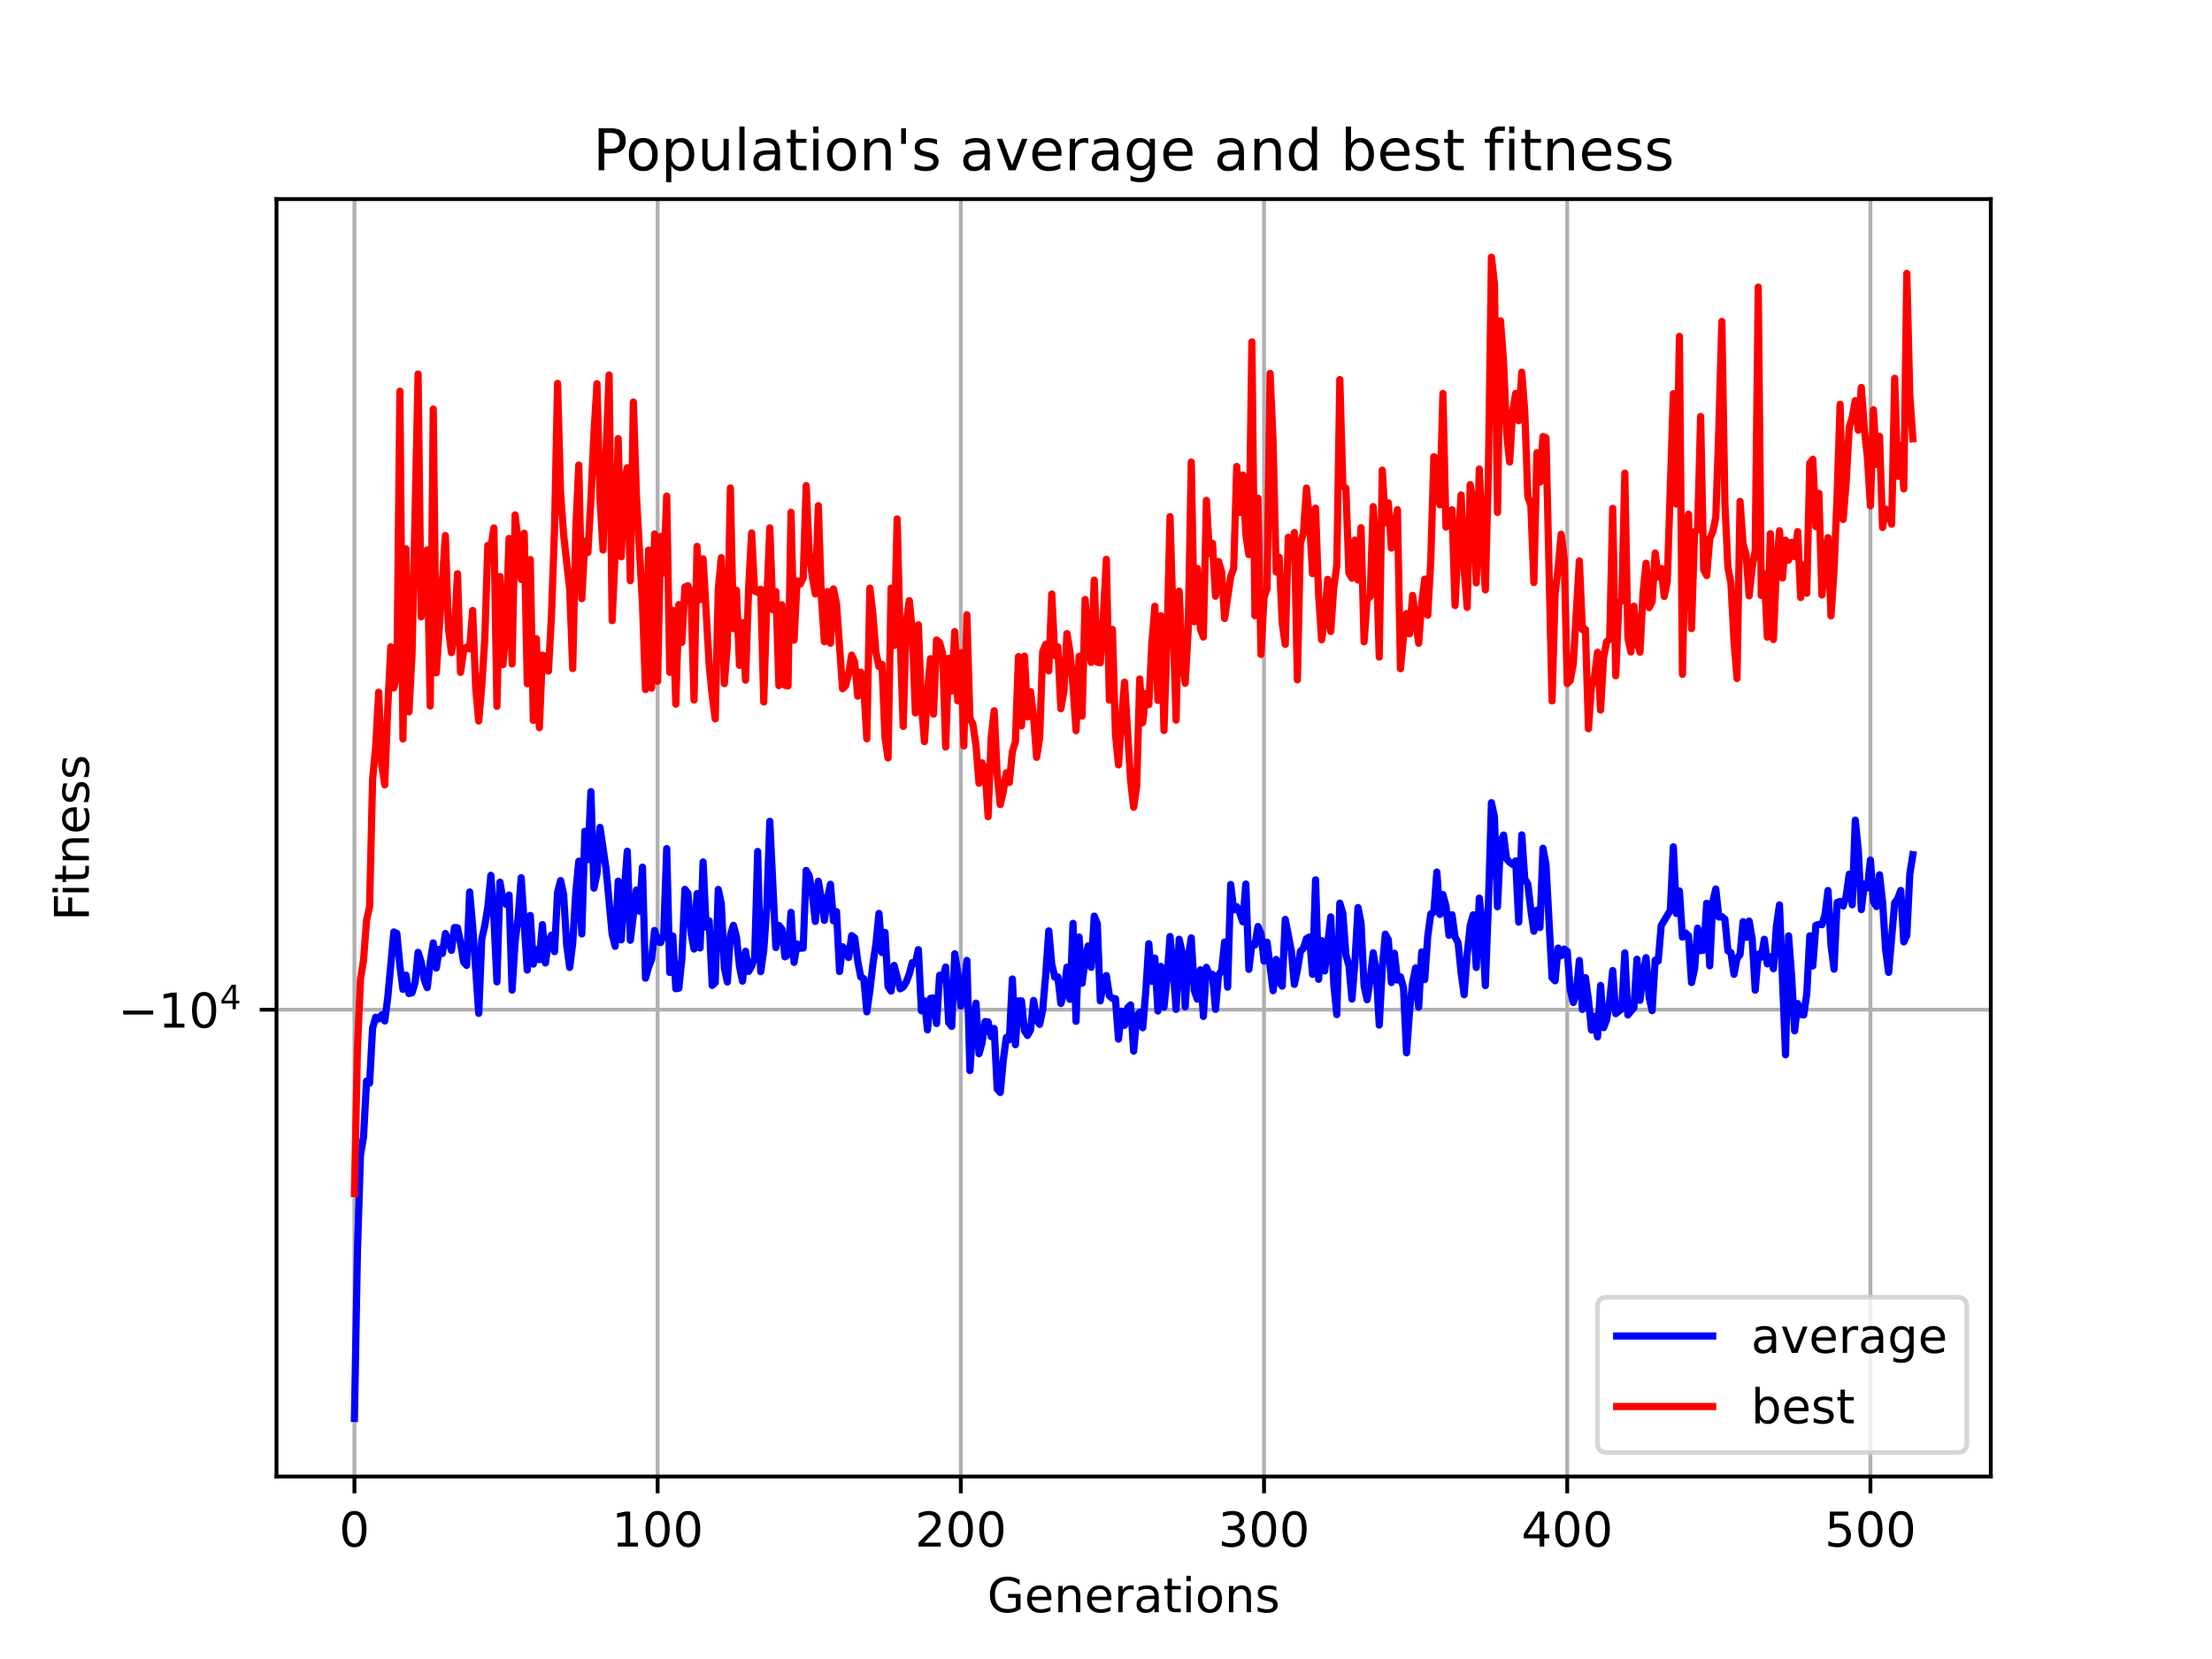 <?xml version="1.0" encoding="utf-8" standalone="no"?>
<!DOCTYPE svg PUBLIC "-//W3C//DTD SVG 1.1//EN"
  "http://www.w3.org/Graphics/SVG/1.1/DTD/svg11.dtd">
<!-- Created with matplotlib (https://matplotlib.org/) -->
<svg height="345.6pt" version="1.1" viewBox="0 0 460.8 345.6" width="460.8pt" xmlns="http://www.w3.org/2000/svg" xmlns:xlink="http://www.w3.org/1999/xlink">
 <defs>
  <style type="text/css">*{stroke-linecap:butt;stroke-linejoin:round;}</style>
 </defs>
 <g id="figure_1">
  <g id="patch_1">
   <path d="M 0 345.6 
L 460.8 345.6 
L 460.8 0 
L 0 0 
z
" style="fill:#ffffff;"/>
  </g>
  <g id="axes_1">
   <g id="patch_2">
    <path d="M 57.6 307.584 
L 414.72 307.584 
L 414.72 41.472 
L 57.6 41.472 
z
" style="fill:#ffffff;"/>
   </g>
   <g id="matplotlib.axis_1">
    <g id="xtick_1">
     <g id="line2d_1">
      <path clip-path="url(#p1d7fdb1f3c)" d="M 73.833 307.584 
L 73.833 41.472 
" style="fill:none;stroke:#b0b0b0;stroke-linecap:square;stroke-width:0.8;"/>
     </g>
     <g id="line2d_2">
      <defs>
       <path d="M 0 0 
L 0 3.5 
" id="m1bbd5cc12a" style="stroke:#000000;stroke-width:0.8;"/>
      </defs>
      <g>
       <use style="stroke:#000000;stroke-width:0.8;" x="73.833" xlink:href="#m1bbd5cc12a" y="307.584"/>
      </g>
     </g>
     <g id="text_1">
      <!-- 0 -->
      <g transform="translate(70.651 322.182)scale(0.1 -0.1)">
       <defs>
        <path d="M 31.781 66.406 
Q 24.172 66.406 20.328 58.906 
Q 16.5 51.422 16.5 36.375 
Q 16.5 21.391 20.328 13.891 
Q 24.172 6.391 31.781 6.391 
Q 39.453 6.391 43.281 13.891 
Q 47.125 21.391 47.125 36.375 
Q 47.125 51.422 43.281 58.906 
Q 39.453 66.406 31.781 66.406 
z
M 31.781 74.219 
Q 44.047 74.219 50.516 64.516 
Q 56.984 54.828 56.984 36.375 
Q 56.984 17.969 50.516 8.266 
Q 44.047 -1.422 31.781 -1.422 
Q 19.531 -1.422 13.062 8.266 
Q 6.594 17.969 6.594 36.375 
Q 6.594 54.828 13.062 64.516 
Q 19.531 74.219 31.781 74.219 
z
" id="DejaVuSans-48"/>
       </defs>
       <use xlink:href="#DejaVuSans-48"/>
      </g>
     </g>
    </g>
    <g id="xtick_2">
     <g id="line2d_3">
      <path clip-path="url(#p1d7fdb1f3c)" d="M 136.995 307.584 
L 136.995 41.472 
" style="fill:none;stroke:#b0b0b0;stroke-linecap:square;stroke-width:0.8;"/>
     </g>
     <g id="line2d_4">
      <g>
       <use style="stroke:#000000;stroke-width:0.8;" x="136.995" xlink:href="#m1bbd5cc12a" y="307.584"/>
      </g>
     </g>
     <g id="text_2">
      <!-- 100 -->
      <g transform="translate(127.451 322.182)scale(0.1 -0.1)">
       <defs>
        <path d="M 12.406 8.297 
L 28.516 8.297 
L 28.516 63.922 
L 10.984 60.406 
L 10.984 69.391 
L 28.422 72.906 
L 38.281 72.906 
L 38.281 8.297 
L 54.391 8.297 
L 54.391 0 
L 12.406 0 
z
" id="DejaVuSans-49"/>
       </defs>
       <use xlink:href="#DejaVuSans-49"/>
       <use x="63.623" xlink:href="#DejaVuSans-48"/>
       <use x="127.246" xlink:href="#DejaVuSans-48"/>
      </g>
     </g>
    </g>
    <g id="xtick_3">
     <g id="line2d_5">
      <path clip-path="url(#p1d7fdb1f3c)" d="M 200.157 307.584 
L 200.157 41.472 
" style="fill:none;stroke:#b0b0b0;stroke-linecap:square;stroke-width:0.8;"/>
     </g>
     <g id="line2d_6">
      <g>
       <use style="stroke:#000000;stroke-width:0.8;" x="200.157" xlink:href="#m1bbd5cc12a" y="307.584"/>
      </g>
     </g>
     <g id="text_3">
      <!-- 200 -->
      <g transform="translate(190.614 322.182)scale(0.1 -0.1)">
       <defs>
        <path d="M 19.188 8.297 
L 53.609 8.297 
L 53.609 0 
L 7.328 0 
L 7.328 8.297 
Q 12.938 14.109 22.625 23.891 
Q 32.328 33.688 34.812 36.531 
Q 39.547 41.844 41.422 45.531 
Q 43.312 49.219 43.312 52.781 
Q 43.312 58.594 39.234 62.25 
Q 35.156 65.922 28.609 65.922 
Q 23.969 65.922 18.812 64.312 
Q 13.672 62.703 7.812 59.422 
L 7.812 69.391 
Q 13.766 71.781 18.938 73 
Q 24.125 74.219 28.422 74.219 
Q 39.75 74.219 46.484 68.547 
Q 53.219 62.891 53.219 53.422 
Q 53.219 48.922 51.531 44.891 
Q 49.859 40.875 45.406 35.406 
Q 44.188 33.984 37.641 27.219 
Q 31.109 20.453 19.188 8.297 
z
" id="DejaVuSans-50"/>
       </defs>
       <use xlink:href="#DejaVuSans-50"/>
       <use x="63.623" xlink:href="#DejaVuSans-48"/>
       <use x="127.246" xlink:href="#DejaVuSans-48"/>
      </g>
     </g>
    </g>
    <g id="xtick_4">
     <g id="line2d_7">
      <path clip-path="url(#p1d7fdb1f3c)" d="M 263.32 307.584 
L 263.32 41.472 
" style="fill:none;stroke:#b0b0b0;stroke-linecap:square;stroke-width:0.8;"/>
     </g>
     <g id="line2d_8">
      <g>
       <use style="stroke:#000000;stroke-width:0.8;" x="263.32" xlink:href="#m1bbd5cc12a" y="307.584"/>
      </g>
     </g>
     <g id="text_4">
      <!-- 300 -->
      <g transform="translate(253.776 322.182)scale(0.1 -0.1)">
       <defs>
        <path d="M 40.578 39.312 
Q 47.656 37.797 51.625 33 
Q 55.609 28.219 55.609 21.188 
Q 55.609 10.406 48.188 4.484 
Q 40.766 -1.422 27.094 -1.422 
Q 22.516 -1.422 17.656 -0.516 
Q 12.797 0.391 7.625 2.203 
L 7.625 11.719 
Q 11.719 9.328 16.594 8.109 
Q 21.484 6.891 26.812 6.891 
Q 36.078 6.891 40.938 10.547 
Q 45.797 14.203 45.797 21.188 
Q 45.797 27.641 41.281 31.266 
Q 36.766 34.906 28.719 34.906 
L 20.219 34.906 
L 20.219 43.016 
L 29.109 43.016 
Q 36.375 43.016 40.234 45.922 
Q 44.094 48.828 44.094 54.297 
Q 44.094 59.906 40.109 62.906 
Q 36.141 65.922 28.719 65.922 
Q 24.656 65.922 20.016 65.031 
Q 15.375 64.156 9.812 62.312 
L 9.812 71.094 
Q 15.438 72.656 20.344 73.438 
Q 25.25 74.219 29.594 74.219 
Q 40.828 74.219 47.359 69.109 
Q 53.906 64.016 53.906 55.328 
Q 53.906 49.266 50.438 45.094 
Q 46.969 40.922 40.578 39.312 
z
" id="DejaVuSans-51"/>
       </defs>
       <use xlink:href="#DejaVuSans-51"/>
       <use x="63.623" xlink:href="#DejaVuSans-48"/>
       <use x="127.246" xlink:href="#DejaVuSans-48"/>
      </g>
     </g>
    </g>
    <g id="xtick_5">
     <g id="line2d_9">
      <path clip-path="url(#p1d7fdb1f3c)" d="M 326.482 307.584 
L 326.482 41.472 
" style="fill:none;stroke:#b0b0b0;stroke-linecap:square;stroke-width:0.8;"/>
     </g>
     <g id="line2d_10">
      <g>
       <use style="stroke:#000000;stroke-width:0.8;" x="326.482" xlink:href="#m1bbd5cc12a" y="307.584"/>
      </g>
     </g>
     <g id="text_5">
      <!-- 400 -->
      <g transform="translate(316.938 322.182)scale(0.1 -0.1)">
       <defs>
        <path d="M 37.797 64.312 
L 12.891 25.391 
L 37.797 25.391 
z
M 35.203 72.906 
L 47.609 72.906 
L 47.609 25.391 
L 58.016 25.391 
L 58.016 17.188 
L 47.609 17.188 
L 47.609 0 
L 37.797 0 
L 37.797 17.188 
L 4.891 17.188 
L 4.891 26.703 
z
" id="DejaVuSans-52"/>
       </defs>
       <use xlink:href="#DejaVuSans-52"/>
       <use x="63.623" xlink:href="#DejaVuSans-48"/>
       <use x="127.246" xlink:href="#DejaVuSans-48"/>
      </g>
     </g>
    </g>
    <g id="xtick_6">
     <g id="line2d_11">
      <path clip-path="url(#p1d7fdb1f3c)" d="M 389.645 307.584 
L 389.645 41.472 
" style="fill:none;stroke:#b0b0b0;stroke-linecap:square;stroke-width:0.8;"/>
     </g>
     <g id="line2d_12">
      <g>
       <use style="stroke:#000000;stroke-width:0.8;" x="389.645" xlink:href="#m1bbd5cc12a" y="307.584"/>
      </g>
     </g>
     <g id="text_6">
      <!-- 500 -->
      <g transform="translate(380.101 322.182)scale(0.1 -0.1)">
       <defs>
        <path d="M 10.797 72.906 
L 49.516 72.906 
L 49.516 64.594 
L 19.828 64.594 
L 19.828 46.734 
Q 21.969 47.469 24.109 47.828 
Q 26.266 48.188 28.422 48.188 
Q 40.625 48.188 47.75 41.5 
Q 54.891 34.812 54.891 23.391 
Q 54.891 11.625 47.562 5.094 
Q 40.234 -1.422 26.906 -1.422 
Q 22.312 -1.422 17.547 -0.641 
Q 12.797 0.141 7.719 1.703 
L 7.719 11.625 
Q 12.109 9.234 16.797 8.062 
Q 21.484 6.891 26.703 6.891 
Q 35.156 6.891 40.078 11.328 
Q 45.016 15.766 45.016 23.391 
Q 45.016 31 40.078 35.438 
Q 35.156 39.891 26.703 39.891 
Q 22.75 39.891 18.812 39.016 
Q 14.891 38.141 10.797 36.281 
z
" id="DejaVuSans-53"/>
       </defs>
       <use xlink:href="#DejaVuSans-53"/>
       <use x="63.623" xlink:href="#DejaVuSans-48"/>
       <use x="127.246" xlink:href="#DejaVuSans-48"/>
      </g>
     </g>
    </g>
    <g id="text_7">
     <!-- Generations -->
     <g transform="translate(205.662 335.861)scale(0.1 -0.1)">
      <defs>
       <path d="M 59.516 10.406 
L 59.516 29.984 
L 43.406 29.984 
L 43.406 38.094 
L 69.281 38.094 
L 69.281 6.781 
Q 63.578 2.734 56.688 0.656 
Q 49.812 -1.422 42 -1.422 
Q 24.906 -1.422 15.25 8.562 
Q 5.609 18.562 5.609 36.375 
Q 5.609 54.25 15.25 64.234 
Q 24.906 74.219 42 74.219 
Q 49.125 74.219 55.547 72.453 
Q 61.969 70.703 67.391 67.281 
L 67.391 56.781 
Q 61.922 61.422 55.766 63.766 
Q 49.609 66.109 42.828 66.109 
Q 29.438 66.109 22.719 58.641 
Q 16.016 51.172 16.016 36.375 
Q 16.016 21.625 22.719 14.156 
Q 29.438 6.688 42.828 6.688 
Q 48.047 6.688 52.141 7.594 
Q 56.25 8.5 59.516 10.406 
z
" id="DejaVuSans-71"/>
       <path d="M 56.203 29.594 
L 56.203 25.203 
L 14.891 25.203 
Q 15.484 15.922 20.484 11.062 
Q 25.484 6.203 34.422 6.203 
Q 39.594 6.203 44.453 7.469 
Q 49.312 8.734 54.109 11.281 
L 54.109 2.781 
Q 49.266 0.734 44.188 -0.344 
Q 39.109 -1.422 33.891 -1.422 
Q 20.797 -1.422 13.156 6.188 
Q 5.516 13.812 5.516 26.812 
Q 5.516 40.234 12.766 48.109 
Q 20.016 56 32.328 56 
Q 43.359 56 49.781 48.891 
Q 56.203 41.797 56.203 29.594 
z
M 47.219 32.234 
Q 47.125 39.594 43.094 43.984 
Q 39.062 48.391 32.422 48.391 
Q 24.906 48.391 20.391 44.141 
Q 15.875 39.891 15.188 32.172 
z
" id="DejaVuSans-101"/>
       <path d="M 54.891 33.016 
L 54.891 0 
L 45.906 0 
L 45.906 32.719 
Q 45.906 40.484 42.875 44.328 
Q 39.844 48.188 33.797 48.188 
Q 26.516 48.188 22.312 43.547 
Q 18.109 38.922 18.109 30.906 
L 18.109 0 
L 9.078 0 
L 9.078 54.688 
L 18.109 54.688 
L 18.109 46.188 
Q 21.344 51.125 25.703 53.562 
Q 30.078 56 35.797 56 
Q 45.219 56 50.047 50.172 
Q 54.891 44.344 54.891 33.016 
z
" id="DejaVuSans-110"/>
       <path d="M 41.109 46.297 
Q 39.594 47.172 37.812 47.578 
Q 36.031 48 33.891 48 
Q 26.266 48 22.188 43.047 
Q 18.109 38.094 18.109 28.812 
L 18.109 0 
L 9.078 0 
L 9.078 54.688 
L 18.109 54.688 
L 18.109 46.188 
Q 20.953 51.172 25.484 53.578 
Q 30.031 56 36.531 56 
Q 37.453 56 38.578 55.875 
Q 39.703 55.766 41.062 55.516 
z
" id="DejaVuSans-114"/>
       <path d="M 34.281 27.484 
Q 23.391 27.484 19.188 25 
Q 14.984 22.516 14.984 16.5 
Q 14.984 11.719 18.141 8.906 
Q 21.297 6.109 26.703 6.109 
Q 34.188 6.109 38.703 11.406 
Q 43.219 16.703 43.219 25.484 
L 43.219 27.484 
z
M 52.203 31.203 
L 52.203 0 
L 43.219 0 
L 43.219 8.297 
Q 40.141 3.328 35.547 0.953 
Q 30.953 -1.422 24.312 -1.422 
Q 15.922 -1.422 10.953 3.297 
Q 6 8.016 6 15.922 
Q 6 25.141 12.172 29.828 
Q 18.359 34.516 30.609 34.516 
L 43.219 34.516 
L 43.219 35.406 
Q 43.219 41.609 39.141 45 
Q 35.062 48.391 27.688 48.391 
Q 23 48.391 18.547 47.266 
Q 14.109 46.141 10.016 43.891 
L 10.016 52.203 
Q 14.938 54.109 19.578 55.047 
Q 24.219 56 28.609 56 
Q 40.484 56 46.344 49.844 
Q 52.203 43.703 52.203 31.203 
z
" id="DejaVuSans-97"/>
       <path d="M 18.312 70.219 
L 18.312 54.688 
L 36.812 54.688 
L 36.812 47.703 
L 18.312 47.703 
L 18.312 18.016 
Q 18.312 11.328 20.141 9.422 
Q 21.969 7.516 27.594 7.516 
L 36.812 7.516 
L 36.812 0 
L 27.594 0 
Q 17.188 0 13.234 3.875 
Q 9.281 7.766 9.281 18.016 
L 9.281 47.703 
L 2.688 47.703 
L 2.688 54.688 
L 9.281 54.688 
L 9.281 70.219 
z
" id="DejaVuSans-116"/>
       <path d="M 9.422 54.688 
L 18.406 54.688 
L 18.406 0 
L 9.422 0 
z
M 9.422 75.984 
L 18.406 75.984 
L 18.406 64.594 
L 9.422 64.594 
z
" id="DejaVuSans-105"/>
       <path d="M 30.609 48.391 
Q 23.391 48.391 19.188 42.75 
Q 14.984 37.109 14.984 27.297 
Q 14.984 17.484 19.156 11.844 
Q 23.344 6.203 30.609 6.203 
Q 37.797 6.203 41.984 11.859 
Q 46.188 17.531 46.188 27.297 
Q 46.188 37.016 41.984 42.703 
Q 37.797 48.391 30.609 48.391 
z
M 30.609 56 
Q 42.328 56 49.016 48.375 
Q 55.719 40.766 55.719 27.297 
Q 55.719 13.875 49.016 6.219 
Q 42.328 -1.422 30.609 -1.422 
Q 18.844 -1.422 12.172 6.219 
Q 5.516 13.875 5.516 27.297 
Q 5.516 40.766 12.172 48.375 
Q 18.844 56 30.609 56 
z
" id="DejaVuSans-111"/>
       <path d="M 44.281 53.078 
L 44.281 44.578 
Q 40.484 46.531 36.375 47.5 
Q 32.281 48.484 27.875 48.484 
Q 21.188 48.484 17.844 46.438 
Q 14.5 44.391 14.5 40.281 
Q 14.5 37.156 16.891 35.375 
Q 19.281 33.594 26.516 31.984 
L 29.594 31.297 
Q 39.156 29.25 43.188 25.516 
Q 47.219 21.781 47.219 15.094 
Q 47.219 7.469 41.188 3.016 
Q 35.156 -1.422 24.609 -1.422 
Q 20.219 -1.422 15.453 -0.562 
Q 10.688 0.297 5.422 2 
L 5.422 11.281 
Q 10.406 8.688 15.234 7.391 
Q 20.062 6.109 24.812 6.109 
Q 31.156 6.109 34.562 8.281 
Q 37.984 10.453 37.984 14.406 
Q 37.984 18.062 35.516 20.016 
Q 33.062 21.969 24.703 23.781 
L 21.578 24.516 
Q 13.234 26.266 9.516 29.906 
Q 5.812 33.547 5.812 39.891 
Q 5.812 47.609 11.281 51.797 
Q 16.75 56 26.812 56 
Q 31.781 56 36.172 55.266 
Q 40.578 54.547 44.281 53.078 
z
" id="DejaVuSans-115"/>
      </defs>
      <use xlink:href="#DejaVuSans-71"/>
      <use x="77.49" xlink:href="#DejaVuSans-101"/>
      <use x="139.014" xlink:href="#DejaVuSans-110"/>
      <use x="202.393" xlink:href="#DejaVuSans-101"/>
      <use x="263.916" xlink:href="#DejaVuSans-114"/>
      <use x="305.029" xlink:href="#DejaVuSans-97"/>
      <use x="366.309" xlink:href="#DejaVuSans-116"/>
      <use x="405.518" xlink:href="#DejaVuSans-105"/>
      <use x="433.301" xlink:href="#DejaVuSans-111"/>
      <use x="494.482" xlink:href="#DejaVuSans-110"/>
      <use x="557.861" xlink:href="#DejaVuSans-115"/>
     </g>
    </g>
   </g>
   <g id="matplotlib.axis_2">
    <g id="ytick_1">
     <g id="line2d_13">
      <path clip-path="url(#p1d7fdb1f3c)" d="M 57.6 210.338 
L 414.72 210.338 
" style="fill:none;stroke:#b0b0b0;stroke-linecap:square;stroke-width:0.8;"/>
     </g>
     <g id="line2d_14">
      <defs>
       <path d="M 0 0 
L -3.5 0 
" id="m7b5819fb66" style="stroke:#000000;stroke-width:0.8;"/>
      </defs>
      <g>
       <use style="stroke:#000000;stroke-width:0.8;" x="57.6" xlink:href="#m7b5819fb66" y="210.338"/>
      </g>
     </g>
     <g id="text_8">
      <!-- $\mathdefault{-10^{4}}$ -->
      <g transform="translate(24.6 214.137)scale(0.1 -0.1)">
       <defs>
        <path d="M 10.594 35.5 
L 73.188 35.5 
L 73.188 27.203 
L 10.594 27.203 
z
" id="DejaVuSans-8722"/>
       </defs>
       <use transform="translate(0 0.684)" xlink:href="#DejaVuSans-8722"/>
       <use transform="translate(83.789 0.684)" xlink:href="#DejaVuSans-49"/>
       <use transform="translate(147.412 0.684)" xlink:href="#DejaVuSans-48"/>
       <use transform="translate(211.992 38.966)scale(0.7)" xlink:href="#DejaVuSans-52"/>
      </g>
     </g>
    </g>
    <g id="text_9">
     <!-- Fitness -->
     <g transform="translate(18.52 191.845)rotate(-90)scale(0.1 -0.1)">
      <defs>
       <path d="M 9.812 72.906 
L 51.703 72.906 
L 51.703 64.594 
L 19.672 64.594 
L 19.672 43.109 
L 48.578 43.109 
L 48.578 34.812 
L 19.672 34.812 
L 19.672 0 
L 9.812 0 
z
" id="DejaVuSans-70"/>
      </defs>
      <use xlink:href="#DejaVuSans-70"/>
      <use x="50.27" xlink:href="#DejaVuSans-105"/>
      <use x="78.053" xlink:href="#DejaVuSans-116"/>
      <use x="117.262" xlink:href="#DejaVuSans-110"/>
      <use x="180.641" xlink:href="#DejaVuSans-101"/>
      <use x="242.164" xlink:href="#DejaVuSans-115"/>
      <use x="294.264" xlink:href="#DejaVuSans-115"/>
     </g>
    </g>
   </g>
   <g id="line2d_15">
    <path clip-path="url(#p1d7fdb1f3c)" d="M 73.833 295.488 
L 74.464 260.62 
L 75.096 240.605 
L 75.728 236.87 
L 76.359 225.199 
L 76.991 225.642 
L 77.622 214.158 
L 78.254 211.9 
L 78.886 212.266 
L 79.517 211.428 
L 80.149 212.684 
L 80.781 207.76 
L 82.044 194.141 
L 82.675 194.464 
L 83.307 201.215 
L 83.939 206.111 
L 84.57 203.124 
L 85.202 206.966 
L 85.834 206.805 
L 86.465 204.768 
L 87.097 198.389 
L 87.728 200.369 
L 88.36 204.056 
L 88.992 205.74 
L 89.623 200.474 
L 90.255 196.426 
L 90.887 201.663 
L 91.518 197.749 
L 92.15 198.633 
L 92.781 194.469 
L 93.413 195.819 
L 94.045 197.977 
L 94.676 193.228 
L 95.308 193.276 
L 95.94 196.427 
L 96.571 200.365 
L 97.203 201.107 
L 97.834 185.812 
L 98.466 192.924 
L 99.729 211.102 
L 100.361 195.624 
L 100.993 192.802 
L 101.624 188.985 
L 102.256 182.345 
L 102.887 191.234 
L 103.519 204.545 
L 104.151 183.775 
L 104.782 187.471 
L 105.414 188.397 
L 106.046 186.463 
L 106.677 206.266 
L 107.309 196.136 
L 107.94 191.157 
L 108.572 182.849 
L 109.835 202.09 
L 110.467 190.706 
L 111.099 200.848 
L 111.73 197.845 
L 112.362 199.923 
L 112.993 192.613 
L 113.625 200.603 
L 114.257 196.126 
L 114.888 194.78 
L 115.52 198.252 
L 116.152 185.88 
L 116.783 183.433 
L 117.415 186.381 
L 118.046 196.872 
L 118.678 201.537 
L 119.31 196.453 
L 119.941 185.957 
L 120.573 179.406 
L 121.204 194.565 
L 121.836 173.17 
L 122.468 179.077 
L 123.099 164.916 
L 123.731 185.022 
L 124.363 182.008 
L 124.994 172.358 
L 126.257 181.042 
L 127.521 194.61 
L 128.152 197.138 
L 128.784 183.561 
L 129.416 195.789 
L 130.047 185.549 
L 130.679 177.32 
L 131.31 195.879 
L 132.574 185.398 
L 133.205 189.814 
L 133.837 180.637 
L 134.469 203.767 
L 135.1 201.491 
L 135.732 199.861 
L 136.363 193.825 
L 136.995 196.171 
L 137.627 196.35 
L 138.258 194.616 
L 138.89 176.771 
L 139.522 202.593 
L 140.153 194.961 
L 140.785 205.968 
L 141.416 205.86 
L 142.048 199.688 
L 142.68 185.272 
L 143.311 186.089 
L 143.943 194.238 
L 144.575 197.702 
L 145.206 186.155 
L 145.838 197.48 
L 146.469 179.557 
L 147.101 193.152 
L 147.733 191.849 
L 148.364 205.28 
L 148.996 204.685 
L 149.628 185.295 
L 150.259 188.217 
L 150.891 201.607 
L 151.522 204.561 
L 152.154 194.737 
L 152.786 192.771 
L 153.417 195.173 
L 154.049 201.293 
L 154.681 204.385 
L 155.312 198.159 
L 155.944 202.371 
L 156.575 201.276 
L 157.207 199.58 
L 157.839 177.376 
L 158.47 202.417 
L 159.102 197.974 
L 159.734 188.917 
L 160.365 171.099 
L 161.628 197.39 
L 162.26 192.779 
L 162.892 193.558 
L 163.523 199.333 
L 164.155 198.879 
L 164.787 190.065 
L 165.418 200.481 
L 166.05 196.623 
L 166.681 197.53 
L 167.313 197.508 
L 167.945 181.326 
L 168.576 182.449 
L 169.208 186.218 
L 169.84 191.944 
L 170.471 183.57 
L 171.103 187.26 
L 171.734 191.728 
L 172.366 187.201 
L 172.998 184.211 
L 173.629 191.833 
L 174.261 189.908 
L 174.893 202.389 
L 175.524 197.225 
L 176.156 197.866 
L 176.787 199.463 
L 177.419 194.911 
L 178.051 195.397 
L 178.682 200.254 
L 179.314 203.508 
L 179.945 203.885 
L 180.577 210.792 
L 181.209 206.401 
L 181.84 200.837 
L 182.472 196.646 
L 183.104 190.286 
L 183.735 198.43 
L 184.367 194.237 
L 184.998 205.516 
L 185.63 206.47 
L 186.262 201.121 
L 187.525 205.989 
L 188.157 205.617 
L 188.788 204.565 
L 189.42 202.913 
L 190.051 200.522 
L 190.683 200.67 
L 191.315 197.826 
L 191.946 210.564 
L 192.578 208.481 
L 193.21 214.54 
L 193.841 207.968 
L 194.473 207.916 
L 195.104 213.229 
L 195.736 203.148 
L 196.368 203.991 
L 196.999 201.446 
L 197.631 213.004 
L 198.263 213.813 
L 198.894 198.69 
L 199.526 202.723 
L 200.157 209.584 
L 200.789 206.018 
L 201.421 200.074 
L 202.052 223.027 
L 202.684 213.641 
L 203.316 208.971 
L 203.947 219.511 
L 204.579 217.235 
L 205.21 212.815 
L 205.842 212.881 
L 206.474 215.936 
L 207.105 214.252 
L 207.737 226.865 
L 208.369 227.594 
L 209 220.858 
L 209.632 216.129 
L 210.263 216.598 
L 210.895 203.941 
L 211.527 217.637 
L 212.158 208.503 
L 212.79 208.505 
L 213.422 214.705 
L 214.053 215.701 
L 214.685 214.575 
L 215.316 208.412 
L 215.948 212.428 
L 216.58 213.39 
L 217.211 210.354 
L 217.843 203.078 
L 218.475 193.924 
L 219.106 200.892 
L 219.738 203.575 
L 220.369 203.52 
L 221.001 209.046 
L 221.633 206.84 
L 222.264 201.478 
L 222.896 208.186 
L 223.528 192.356 
L 224.159 212.76 
L 224.791 195.193 
L 225.422 204.842 
L 226.054 199.971 
L 226.686 197.043 
L 227.317 201.516 
L 227.949 190.849 
L 228.581 192.387 
L 229.212 208.502 
L 229.844 204.742 
L 230.475 203.224 
L 231.107 207.449 
L 231.739 207.997 
L 232.37 208.053 
L 233.002 216.464 
L 233.634 210.638 
L 234.265 213.601 
L 234.897 209.956 
L 235.528 209.335 
L 236.16 218.964 
L 236.792 211.671 
L 237.423 210.85 
L 238.055 214.105 
L 238.686 206.53 
L 239.318 196.595 
L 239.95 204.434 
L 240.581 199.586 
L 241.213 210.604 
L 241.845 201.323 
L 242.476 209.817 
L 243.108 203.788 
L 243.739 195.088 
L 244.371 201.761 
L 245.003 210.274 
L 245.634 195.652 
L 246.266 198.408 
L 246.898 209.743 
L 247.529 199.464 
L 248.161 195.378 
L 248.792 206.326 
L 249.424 208.154 
L 250.056 202.036 
L 250.687 211.74 
L 251.319 201.512 
L 251.951 203.112 
L 252.582 202.975 
L 253.214 210.266 
L 253.845 203.134 
L 254.477 202.197 
L 255.109 196.242 
L 255.74 205.641 
L 256.372 184.253 
L 257.004 189.537 
L 257.635 188.882 
L 258.267 190.163 
L 258.898 192.032 
L 259.53 184.162 
L 260.162 201.932 
L 260.793 196.663 
L 261.425 196.866 
L 262.057 193.009 
L 262.688 194.467 
L 263.32 200.212 
L 263.951 196.28 
L 265.215 206.375 
L 265.846 199.873 
L 266.478 204.639 
L 267.11 205.431 
L 267.741 191.522 
L 269.004 198.049 
L 269.636 205.063 
L 270.268 202.089 
L 270.899 198.188 
L 271.531 197.53 
L 272.163 195.534 
L 272.794 195.185 
L 273.426 202.983 
L 274.057 183.285 
L 274.689 204.004 
L 275.321 195.942 
L 275.952 202.278 
L 277.216 191.005 
L 277.847 205.005 
L 278.479 211.351 
L 279.11 188.147 
L 279.742 190.278 
L 280.374 198.925 
L 281.005 201.154 
L 281.637 208.143 
L 282.269 200.249 
L 282.9 189.059 
L 283.532 192.3 
L 284.163 205.423 
L 284.795 208.264 
L 285.427 204.153 
L 286.058 198.481 
L 286.69 202.345 
L 287.322 213.544 
L 287.953 201.666 
L 288.585 194.592 
L 289.216 195.776 
L 289.848 204.68 
L 290.48 198.586 
L 291.111 204.172 
L 291.743 203.487 
L 292.375 205.805 
L 293.006 219.32 
L 293.638 210.632 
L 294.269 204.723 
L 294.901 201.637 
L 295.533 209.823 
L 296.164 198.305 
L 296.796 204.081 
L 297.427 195.027 
L 298.059 190.378 
L 298.691 190.01 
L 299.322 181.663 
L 299.954 190.493 
L 300.586 186.352 
L 301.217 188.694 
L 301.849 194.843 
L 302.48 190.551 
L 303.112 195.169 
L 303.744 196.373 
L 304.375 202.611 
L 305.007 207.216 
L 305.639 198.786 
L 306.27 192.804 
L 306.902 190.563 
L 307.533 201.547 
L 308.165 187.087 
L 308.797 192.804 
L 309.428 205.321 
L 310.06 188.396 
L 310.692 167.216 
L 311.323 170.202 
L 311.955 188.891 
L 312.586 175.417 
L 313.218 173.959 
L 313.85 178.928 
L 314.481 179.616 
L 315.113 180.076 
L 315.745 179.338 
L 316.376 192.096 
L 317.008 173.921 
L 317.639 183.095 
L 318.271 184.146 
L 318.903 189.561 
L 319.534 193.992 
L 320.166 189.606 
L 320.798 193.218 
L 321.429 176.709 
L 322.061 180.133 
L 323.324 203.662 
L 323.956 204.318 
L 324.587 197.496 
L 325.219 199.089 
L 325.851 197.709 
L 326.482 198.177 
L 327.114 206.235 
L 327.745 208.835 
L 328.377 206.689 
L 329.009 200.089 
L 329.64 210.28 
L 330.272 203.663 
L 330.904 208.311 
L 331.535 214.573 
L 332.167 211.7 
L 332.798 216.014 
L 333.43 205.285 
L 334.062 214.082 
L 334.693 212.444 
L 335.325 208.531 
L 335.957 202.187 
L 336.588 211.166 
L 337.851 210.141 
L 338.483 198.503 
L 339.115 211.431 
L 340.378 209.919 
L 341.01 199.82 
L 341.641 208.388 
L 342.273 202.809 
L 342.904 199.506 
L 343.536 207.749 
L 344.168 210.538 
L 344.799 200.027 
L 345.431 200.205 
L 346.063 192.813 
L 347.957 189.633 
L 348.589 176.408 
L 349.221 190.305 
L 349.852 185.604 
L 350.484 195.228 
L 351.116 194.354 
L 351.747 194.95 
L 352.379 204.685 
L 353.01 201.859 
L 353.642 193.35 
L 354.274 198.036 
L 354.905 197.922 
L 355.537 188.169 
L 356.168 201.203 
L 356.8 187.861 
L 357.432 185.197 
L 358.063 191.031 
L 358.695 190.959 
L 359.327 191.5 
L 359.958 198.066 
L 360.59 198.47 
L 361.221 202.966 
L 361.853 199.661 
L 362.485 198.838 
L 363.116 192.007 
L 363.748 195.27 
L 364.38 191.86 
L 365.011 195.605 
L 365.643 206.276 
L 366.274 198.766 
L 366.906 199.389 
L 367.538 195.664 
L 368.169 200.789 
L 368.801 199.324 
L 369.433 201.807 
L 370.064 192.964 
L 370.696 188.498 
L 371.959 219.728 
L 372.591 194.951 
L 373.222 203.246 
L 373.854 214.741 
L 374.486 209.054 
L 375.117 211.328 
L 375.749 211.425 
L 376.38 207.074 
L 377.012 194.942 
L 377.644 201.22 
L 378.275 192.773 
L 378.907 192.559 
L 379.539 192.626 
L 380.17 190.579 
L 380.802 185.513 
L 381.433 196.881 
L 382.065 201.888 
L 382.697 188.012 
L 383.328 187.781 
L 383.96 188.734 
L 384.592 186.673 
L 385.223 182.105 
L 385.855 188.487 
L 386.486 170.85 
L 387.118 177.127 
L 387.75 189.486 
L 388.381 184.179 
L 389.013 184.972 
L 389.645 179.175 
L 390.276 187.86 
L 390.908 188.85 
L 391.539 182.232 
L 392.171 187.796 
L 392.803 197.781 
L 393.434 202.565 
L 394.698 188.087 
L 395.329 187.198 
L 395.961 185.494 
L 396.592 196.223 
L 397.224 194.856 
L 397.856 182.01 
L 398.487 178.042 
L 398.487 178.042 
" style="fill:none;stroke:#0000ff;stroke-linecap:square;stroke-width:1.5;"/>
   </g>
   <g id="line2d_16">
    <path clip-path="url(#p1d7fdb1f3c)" d="M 73.833 248.657 
L 74.464 218.418 
L 75.096 203.968 
L 75.728 200.088 
L 76.359 191.771 
L 76.991 188.802 
L 77.622 162.358 
L 78.254 155.538 
L 78.886 144.198 
L 79.517 159.289 
L 80.149 163.498 
L 80.781 147.363 
L 81.412 134.74 
L 82.044 143.308 
L 82.675 140.524 
L 83.307 81.494 
L 83.939 153.944 
L 84.57 114.334 
L 85.202 148.287 
L 85.834 136.307 
L 87.097 77.919 
L 87.728 128.511 
L 88.36 123.582 
L 88.992 114.534 
L 89.623 147.072 
L 90.255 85.214 
L 90.887 140.173 
L 92.781 111.555 
L 93.413 130.904 
L 94.045 135.958 
L 94.676 131.388 
L 95.308 119.521 
L 95.94 140.065 
L 96.571 135.666 
L 97.203 134.801 
L 97.834 135.183 
L 98.466 127.169 
L 99.098 143.392 
L 99.729 150.201 
L 100.361 142.895 
L 100.993 133.049 
L 101.624 113.613 
L 102.256 114.144 
L 102.887 109.969 
L 103.519 147.153 
L 104.151 120.102 
L 104.782 138.47 
L 105.414 130.762 
L 106.046 112.169 
L 106.677 138.319 
L 107.309 107.269 
L 107.94 112.827 
L 108.572 120.705 
L 109.204 111.083 
L 109.835 142.435 
L 110.467 116.555 
L 111.099 150.08 
L 111.73 133.057 
L 112.362 151.588 
L 112.993 136.481 
L 113.625 136.755 
L 114.257 139.807 
L 114.888 128.087 
L 115.52 110.178 
L 116.152 79.857 
L 116.783 102.777 
L 117.415 111.399 
L 118.678 122.739 
L 119.31 139.286 
L 119.941 110.461 
L 120.573 96.87 
L 121.204 124.713 
L 121.836 112.758 
L 122.468 115.111 
L 123.099 104.005 
L 123.731 90.336 
L 124.363 79.939 
L 124.994 103.95 
L 125.626 114.584 
L 126.257 94.035 
L 126.889 78.113 
L 127.521 129.302 
L 128.152 115.108 
L 128.784 91.369 
L 129.416 115.995 
L 130.047 100.46 
L 130.679 97.426 
L 131.31 120.975 
L 131.942 83.753 
L 132.574 103.128 
L 133.837 125.805 
L 134.469 143.644 
L 135.1 114.588 
L 135.732 143.347 
L 136.363 111.232 
L 136.995 141.934 
L 137.627 111.751 
L 138.258 119.34 
L 138.89 103.334 
L 139.522 140.057 
L 140.153 127.125 
L 140.785 146.688 
L 141.416 125.946 
L 142.048 133.817 
L 142.68 122.271 
L 143.311 122.028 
L 143.943 123.684 
L 144.575 145.84 
L 145.206 113.817 
L 145.838 124.915 
L 146.469 116.413 
L 147.733 138.458 
L 148.364 144.876 
L 148.996 149.752 
L 149.628 122.731 
L 150.259 116.162 
L 150.891 142.426 
L 151.522 134.322 
L 152.154 101.654 
L 152.786 130.966 
L 153.417 122.964 
L 154.049 138.601 
L 154.681 129.693 
L 155.312 141.696 
L 155.944 122.776 
L 156.575 111.02 
L 157.207 123.118 
L 157.839 123.403 
L 158.47 122.752 
L 159.102 146.245 
L 159.734 125.279 
L 160.365 109.95 
L 160.997 127.015 
L 161.628 123.231 
L 162.26 142.823 
L 162.892 125.982 
L 163.523 142.757 
L 164.155 142.897 
L 164.787 106.726 
L 165.418 133.351 
L 166.05 121.022 
L 166.681 121.709 
L 167.313 120.399 
L 167.945 101.158 
L 168.576 115.155 
L 169.208 120.006 
L 169.84 123.737 
L 170.471 105.334 
L 171.103 124.284 
L 171.734 133.681 
L 172.366 123.238 
L 172.998 134.002 
L 173.629 122.677 
L 174.261 125.789 
L 175.524 143.476 
L 176.156 142.863 
L 176.787 140.381 
L 177.419 136.468 
L 178.051 137.903 
L 178.682 145.023 
L 179.314 140.026 
L 179.945 143.302 
L 180.577 153.908 
L 181.209 122.502 
L 181.84 127.909 
L 182.472 135.895 
L 183.104 138.869 
L 183.735 138.393 
L 184.367 153.749 
L 184.998 157.896 
L 185.63 122.521 
L 186.262 134.456 
L 186.893 108.101 
L 187.525 132.984 
L 188.157 151.322 
L 188.788 129.549 
L 189.42 125.127 
L 190.051 131.491 
L 190.683 148.52 
L 191.315 130.165 
L 191.946 146.765 
L 192.578 154.51 
L 193.21 143.978 
L 193.841 137.215 
L 194.473 148.765 
L 195.104 133.313 
L 195.736 133.846 
L 196.368 136.155 
L 196.999 155.625 
L 197.631 137.12 
L 198.263 143.935 
L 198.894 131.568 
L 199.526 146.013 
L 200.157 135.951 
L 200.789 155.397 
L 201.421 128.07 
L 202.052 149.606 
L 202.684 150.888 
L 203.316 155.343 
L 203.947 163.165 
L 204.579 158.911 
L 205.21 160.39 
L 205.842 170.123 
L 206.474 153.791 
L 207.105 148.06 
L 207.737 161.362 
L 208.369 167.611 
L 209 164.909 
L 209.632 160.983 
L 210.263 163 
L 210.895 156.589 
L 211.527 154.53 
L 212.158 136.774 
L 212.79 151.223 
L 213.422 136.676 
L 214.053 149.359 
L 214.685 144.076 
L 215.316 149.455 
L 215.948 157.764 
L 216.58 153.699 
L 217.211 135.758 
L 217.843 134.223 
L 218.475 139.75 
L 219.106 123.74 
L 219.738 136.58 
L 220.369 134.757 
L 221.001 147.652 
L 221.633 143.975 
L 222.264 131.987 
L 222.896 135.71 
L 223.528 143.003 
L 224.159 152.212 
L 224.791 136.717 
L 225.422 149.172 
L 226.054 124.875 
L 226.686 133.956 
L 227.317 137.988 
L 227.949 120.845 
L 228.581 137.95 
L 229.212 138.076 
L 229.844 128.317 
L 230.475 116.51 
L 231.107 145.848 
L 231.739 131.113 
L 232.37 153.02 
L 233.002 159.342 
L 233.634 149.614 
L 234.265 142.099 
L 235.528 162.642 
L 236.16 168.173 
L 236.792 163.813 
L 237.423 141.445 
L 238.055 150.547 
L 238.686 144.481 
L 239.318 146.791 
L 239.95 134.002 
L 240.581 126.285 
L 241.213 145.916 
L 241.845 128.269 
L 242.476 152.177 
L 243.108 133.207 
L 243.739 107.617 
L 245.003 150.019 
L 245.634 123.145 
L 246.266 136.078 
L 246.898 142.327 
L 247.529 131.126 
L 248.161 96.259 
L 248.792 129.525 
L 249.424 118.406 
L 250.056 131.018 
L 250.687 132.715 
L 251.319 104.229 
L 251.951 115.346 
L 252.582 113.177 
L 253.214 124.202 
L 253.845 116.971 
L 254.477 119.051 
L 255.109 128.843 
L 256.372 120.146 
L 257.004 118.377 
L 257.635 97.164 
L 258.267 106.766 
L 258.898 98.959 
L 259.53 111.289 
L 260.162 115.534 
L 260.793 71.214 
L 261.425 128.268 
L 262.057 103.765 
L 262.688 136.332 
L 263.32 124.423 
L 263.951 122.645 
L 264.583 77.783 
L 265.215 92.242 
L 265.846 119.151 
L 266.478 116.073 
L 267.11 129.817 
L 267.741 134.236 
L 268.373 111.933 
L 269.004 115.859 
L 269.636 110.944 
L 270.268 141.631 
L 270.899 113.098 
L 271.531 111.041 
L 272.163 101.664 
L 272.794 108.399 
L 273.426 119.505 
L 274.057 105.846 
L 274.689 123.84 
L 275.321 133.282 
L 275.952 128.897 
L 276.584 120.687 
L 277.216 131.546 
L 277.847 122.456 
L 278.479 117.834 
L 279.11 79.061 
L 279.742 101.277 
L 280.374 101.692 
L 281.005 119.379 
L 281.637 120.45 
L 282.269 112.503 
L 282.9 120.826 
L 283.532 109.926 
L 284.163 133.69 
L 284.795 124.839 
L 285.427 124.293 
L 286.058 105.543 
L 286.69 115.443 
L 287.322 136.88 
L 287.953 97.945 
L 288.585 108.873 
L 289.216 104.746 
L 289.848 114.178 
L 291.111 106.179 
L 291.743 139.316 
L 292.375 132.729 
L 293.006 127.817 
L 293.638 132.025 
L 294.269 124.017 
L 295.533 134.002 
L 296.164 125.668 
L 296.796 120.634 
L 297.427 128.165 
L 298.059 116.779 
L 298.691 95.146 
L 299.322 95.514 
L 299.954 105.169 
L 300.586 81.965 
L 301.217 109.794 
L 301.849 106.58 
L 302.48 106.197 
L 303.112 126.147 
L 303.744 113.434 
L 304.375 103.099 
L 305.007 118.583 
L 305.639 126.541 
L 306.27 100.958 
L 306.902 104.733 
L 307.533 121.417 
L 308.165 97.707 
L 308.797 112.523 
L 309.428 122.89 
L 310.06 98.238 
L 310.692 53.568 
L 311.323 59.109 
L 311.955 106.753 
L 312.586 66.828 
L 313.218 75.285 
L 313.85 90.134 
L 314.481 96.258 
L 315.113 85.755 
L 315.745 81.962 
L 316.376 87.641 
L 317.008 77.547 
L 317.639 85.697 
L 318.271 103.452 
L 318.903 105.268 
L 319.534 121.346 
L 320.166 94.321 
L 320.798 100.441 
L 321.429 90.941 
L 322.061 91.194 
L 323.324 146.013 
L 323.956 123.702 
L 324.587 118.333 
L 325.219 111.286 
L 325.851 116.431 
L 326.482 142.418 
L 327.114 141.78 
L 327.745 138.258 
L 329.009 116.834 
L 329.64 131.166 
L 330.272 131.098 
L 330.904 151.813 
L 331.535 142.952 
L 332.167 140.95 
L 332.798 135.88 
L 333.43 147.925 
L 334.062 137.036 
L 334.693 133.647 
L 335.325 133.194 
L 335.957 105.882 
L 336.588 140.771 
L 337.22 125.749 
L 337.851 125.09 
L 338.483 98.552 
L 339.115 132.839 
L 339.746 135.811 
L 340.378 126.277 
L 341.01 133.586 
L 341.641 135.859 
L 342.273 123.487 
L 342.904 117.334 
L 343.536 126.586 
L 344.168 125.389 
L 344.799 115.203 
L 345.431 120.23 
L 346.063 118.417 
L 346.694 124.25 
L 347.326 121.12 
L 348.589 82.004 
L 349.221 105.007 
L 349.852 70.07 
L 350.484 140.478 
L 351.116 110.47 
L 351.747 107.108 
L 352.379 130.951 
L 353.01 110.78 
L 353.642 110.382 
L 354.274 86.76 
L 354.905 118.673 
L 355.537 119.911 
L 356.168 112.224 
L 356.8 110.801 
L 357.432 107.809 
L 358.063 89.379 
L 358.695 66.956 
L 359.327 104.781 
L 359.958 118.212 
L 360.59 121.467 
L 361.221 133.631 
L 361.853 141.336 
L 362.485 104.449 
L 363.116 113.317 
L 363.748 115.549 
L 364.38 124.125 
L 365.011 118.217 
L 365.643 114.684 
L 366.274 59.803 
L 366.906 124.034 
L 367.538 119.531 
L 368.169 132.727 
L 368.801 111.175 
L 369.433 133.23 
L 370.064 118.359 
L 370.696 110.567 
L 371.327 120.404 
L 371.959 112.532 
L 372.591 116.702 
L 373.222 112.965 
L 373.854 115.967 
L 374.486 110.741 
L 375.117 124.483 
L 375.749 117.704 
L 376.38 123.594 
L 377.012 96.485 
L 377.644 95.682 
L 378.275 109.705 
L 378.907 102.751 
L 379.539 123.945 
L 380.17 116.843 
L 380.802 111.987 
L 381.433 128.3 
L 382.065 118.894 
L 382.697 103.39 
L 383.328 84.222 
L 383.96 108.227 
L 384.592 100.509 
L 385.223 89.028 
L 385.855 86.935 
L 386.486 83.462 
L 387.118 89.627 
L 387.75 80.72 
L 388.381 89.47 
L 389.013 95.259 
L 389.645 105.37 
L 390.276 85.363 
L 390.908 96.737 
L 391.539 90.9 
L 392.171 109.89 
L 392.803 106.052 
L 393.434 106.733 
L 394.066 109.209 
L 394.698 78.799 
L 395.329 99.245 
L 395.961 92.791 
L 396.592 101.832 
L 397.224 56.95 
L 397.856 82.497 
L 398.487 91.424 
L 398.487 91.424 
" style="fill:none;stroke:#ff0000;stroke-linecap:square;stroke-width:1.5;"/>
   </g>
   <g id="patch_3">
    <path d="M 57.6 307.584 
L 57.6 41.472 
" style="fill:none;stroke:#000000;stroke-linecap:square;stroke-linejoin:miter;stroke-width:0.8;"/>
   </g>
   <g id="patch_4">
    <path d="M 414.72 307.584 
L 414.72 41.472 
" style="fill:none;stroke:#000000;stroke-linecap:square;stroke-linejoin:miter;stroke-width:0.8;"/>
   </g>
   <g id="patch_5">
    <path d="M 57.6 307.584 
L 414.72 307.584 
" style="fill:none;stroke:#000000;stroke-linecap:square;stroke-linejoin:miter;stroke-width:0.8;"/>
   </g>
   <g id="patch_6">
    <path d="M 57.6 41.472 
L 414.72 41.472 
" style="fill:none;stroke:#000000;stroke-linecap:square;stroke-linejoin:miter;stroke-width:0.8;"/>
   </g>
   <g id="text_10">
    <!-- Population's average and best fitness -->
    <g transform="translate(123.53 35.472)scale(0.12 -0.12)">
     <defs>
      <path d="M 19.672 64.797 
L 19.672 37.406 
L 32.078 37.406 
Q 38.969 37.406 42.719 40.969 
Q 46.484 44.531 46.484 51.125 
Q 46.484 57.672 42.719 61.234 
Q 38.969 64.797 32.078 64.797 
z
M 9.812 72.906 
L 32.078 72.906 
Q 44.344 72.906 50.609 67.359 
Q 56.891 61.812 56.891 51.125 
Q 56.891 40.328 50.609 34.812 
Q 44.344 29.297 32.078 29.297 
L 19.672 29.297 
L 19.672 0 
L 9.812 0 
z
" id="DejaVuSans-80"/>
      <path d="M 18.109 8.203 
L 18.109 -20.797 
L 9.078 -20.797 
L 9.078 54.688 
L 18.109 54.688 
L 18.109 46.391 
Q 20.953 51.266 25.266 53.625 
Q 29.594 56 35.594 56 
Q 45.562 56 51.781 48.094 
Q 58.016 40.188 58.016 27.297 
Q 58.016 14.406 51.781 6.484 
Q 45.562 -1.422 35.594 -1.422 
Q 29.594 -1.422 25.266 0.953 
Q 20.953 3.328 18.109 8.203 
z
M 48.688 27.297 
Q 48.688 37.203 44.609 42.844 
Q 40.531 48.484 33.406 48.484 
Q 26.266 48.484 22.188 42.844 
Q 18.109 37.203 18.109 27.297 
Q 18.109 17.391 22.188 11.75 
Q 26.266 6.109 33.406 6.109 
Q 40.531 6.109 44.609 11.75 
Q 48.688 17.391 48.688 27.297 
z
" id="DejaVuSans-112"/>
      <path d="M 8.5 21.578 
L 8.5 54.688 
L 17.484 54.688 
L 17.484 21.922 
Q 17.484 14.156 20.5 10.266 
Q 23.531 6.391 29.594 6.391 
Q 36.859 6.391 41.078 11.031 
Q 45.312 15.672 45.312 23.688 
L 45.312 54.688 
L 54.297 54.688 
L 54.297 0 
L 45.312 0 
L 45.312 8.406 
Q 42.047 3.422 37.719 1 
Q 33.406 -1.422 27.688 -1.422 
Q 18.266 -1.422 13.375 4.438 
Q 8.5 10.297 8.5 21.578 
z
M 31.109 56 
z
" id="DejaVuSans-117"/>
      <path d="M 9.422 75.984 
L 18.406 75.984 
L 18.406 0 
L 9.422 0 
z
" id="DejaVuSans-108"/>
      <path d="M 17.922 72.906 
L 17.922 45.797 
L 9.625 45.797 
L 9.625 72.906 
z
" id="DejaVuSans-39"/>
      <path id="DejaVuSans-32"/>
      <path d="M 2.984 54.688 
L 12.5 54.688 
L 29.594 8.797 
L 46.688 54.688 
L 56.203 54.688 
L 35.688 0 
L 23.484 0 
z
" id="DejaVuSans-118"/>
      <path d="M 45.406 27.984 
Q 45.406 37.75 41.375 43.109 
Q 37.359 48.484 30.078 48.484 
Q 22.859 48.484 18.828 43.109 
Q 14.797 37.75 14.797 27.984 
Q 14.797 18.266 18.828 12.891 
Q 22.859 7.516 30.078 7.516 
Q 37.359 7.516 41.375 12.891 
Q 45.406 18.266 45.406 27.984 
z
M 54.391 6.781 
Q 54.391 -7.172 48.188 -13.984 
Q 42 -20.797 29.203 -20.797 
Q 24.469 -20.797 20.266 -20.094 
Q 16.062 -19.391 12.109 -17.922 
L 12.109 -9.188 
Q 16.062 -11.328 19.922 -12.344 
Q 23.781 -13.375 27.781 -13.375 
Q 36.625 -13.375 41.016 -8.766 
Q 45.406 -4.156 45.406 5.172 
L 45.406 9.625 
Q 42.625 4.781 38.281 2.391 
Q 33.938 0 27.875 0 
Q 17.828 0 11.672 7.656 
Q 5.516 15.328 5.516 27.984 
Q 5.516 40.672 11.672 48.328 
Q 17.828 56 27.875 56 
Q 33.938 56 38.281 53.609 
Q 42.625 51.219 45.406 46.391 
L 45.406 54.688 
L 54.391 54.688 
z
" id="DejaVuSans-103"/>
      <path d="M 45.406 46.391 
L 45.406 75.984 
L 54.391 75.984 
L 54.391 0 
L 45.406 0 
L 45.406 8.203 
Q 42.578 3.328 38.25 0.953 
Q 33.938 -1.422 27.875 -1.422 
Q 17.969 -1.422 11.734 6.484 
Q 5.516 14.406 5.516 27.297 
Q 5.516 40.188 11.734 48.094 
Q 17.969 56 27.875 56 
Q 33.938 56 38.25 53.625 
Q 42.578 51.266 45.406 46.391 
z
M 14.797 27.297 
Q 14.797 17.391 18.875 11.75 
Q 22.953 6.109 30.078 6.109 
Q 37.203 6.109 41.297 11.75 
Q 45.406 17.391 45.406 27.297 
Q 45.406 37.203 41.297 42.844 
Q 37.203 48.484 30.078 48.484 
Q 22.953 48.484 18.875 42.844 
Q 14.797 37.203 14.797 27.297 
z
" id="DejaVuSans-100"/>
      <path d="M 48.688 27.297 
Q 48.688 37.203 44.609 42.844 
Q 40.531 48.484 33.406 48.484 
Q 26.266 48.484 22.188 42.844 
Q 18.109 37.203 18.109 27.297 
Q 18.109 17.391 22.188 11.75 
Q 26.266 6.109 33.406 6.109 
Q 40.531 6.109 44.609 11.75 
Q 48.688 17.391 48.688 27.297 
z
M 18.109 46.391 
Q 20.953 51.266 25.266 53.625 
Q 29.594 56 35.594 56 
Q 45.562 56 51.781 48.094 
Q 58.016 40.188 58.016 27.297 
Q 58.016 14.406 51.781 6.484 
Q 45.562 -1.422 35.594 -1.422 
Q 29.594 -1.422 25.266 0.953 
Q 20.953 3.328 18.109 8.203 
L 18.109 0 
L 9.078 0 
L 9.078 75.984 
L 18.109 75.984 
z
" id="DejaVuSans-98"/>
      <path d="M 37.109 75.984 
L 37.109 68.5 
L 28.516 68.5 
Q 23.688 68.5 21.797 66.547 
Q 19.922 64.594 19.922 59.516 
L 19.922 54.688 
L 34.719 54.688 
L 34.719 47.703 
L 19.922 47.703 
L 19.922 0 
L 10.891 0 
L 10.891 47.703 
L 2.297 47.703 
L 2.297 54.688 
L 10.891 54.688 
L 10.891 58.5 
Q 10.891 67.625 15.141 71.797 
Q 19.391 75.984 28.609 75.984 
z
" id="DejaVuSans-102"/>
     </defs>
     <use xlink:href="#DejaVuSans-80"/>
     <use x="56.678" xlink:href="#DejaVuSans-111"/>
     <use x="117.859" xlink:href="#DejaVuSans-112"/>
     <use x="181.336" xlink:href="#DejaVuSans-117"/>
     <use x="244.715" xlink:href="#DejaVuSans-108"/>
     <use x="272.498" xlink:href="#DejaVuSans-97"/>
     <use x="333.777" xlink:href="#DejaVuSans-116"/>
     <use x="372.986" xlink:href="#DejaVuSans-105"/>
     <use x="400.77" xlink:href="#DejaVuSans-111"/>
     <use x="461.951" xlink:href="#DejaVuSans-110"/>
     <use x="525.33" xlink:href="#DejaVuSans-39"/>
     <use x="552.82" xlink:href="#DejaVuSans-115"/>
     <use x="604.92" xlink:href="#DejaVuSans-32"/>
     <use x="636.707" xlink:href="#DejaVuSans-97"/>
     <use x="697.986" xlink:href="#DejaVuSans-118"/>
     <use x="757.166" xlink:href="#DejaVuSans-101"/>
     <use x="818.689" xlink:href="#DejaVuSans-114"/>
     <use x="859.803" xlink:href="#DejaVuSans-97"/>
     <use x="921.082" xlink:href="#DejaVuSans-103"/>
     <use x="984.559" xlink:href="#DejaVuSans-101"/>
     <use x="1046.082" xlink:href="#DejaVuSans-32"/>
     <use x="1077.869" xlink:href="#DejaVuSans-97"/>
     <use x="1139.148" xlink:href="#DejaVuSans-110"/>
     <use x="1202.527" xlink:href="#DejaVuSans-100"/>
     <use x="1266.004" xlink:href="#DejaVuSans-32"/>
     <use x="1297.791" xlink:href="#DejaVuSans-98"/>
     <use x="1361.268" xlink:href="#DejaVuSans-101"/>
     <use x="1422.791" xlink:href="#DejaVuSans-115"/>
     <use x="1474.891" xlink:href="#DejaVuSans-116"/>
     <use x="1514.1" xlink:href="#DejaVuSans-32"/>
     <use x="1545.887" xlink:href="#DejaVuSans-102"/>
     <use x="1581.092" xlink:href="#DejaVuSans-105"/>
     <use x="1608.875" xlink:href="#DejaVuSans-116"/>
     <use x="1648.084" xlink:href="#DejaVuSans-110"/>
     <use x="1711.463" xlink:href="#DejaVuSans-101"/>
     <use x="1772.986" xlink:href="#DejaVuSans-115"/>
     <use x="1825.086" xlink:href="#DejaVuSans-115"/>
    </g>
   </g>
   <g id="legend_1">
    <g id="patch_7">
     <path d="M 334.779 302.584 
L 407.72 302.584 
Q 409.72 302.584 409.72 300.584 
L 409.72 272.228 
Q 409.72 270.228 407.72 270.228 
L 334.779 270.228 
Q 332.779 270.228 332.779 272.228 
L 332.779 300.584 
Q 332.779 302.584 334.779 302.584 
z
" style="fill:#ffffff;opacity:0.8;stroke:#cccccc;stroke-linejoin:miter;"/>
    </g>
    <g id="line2d_17">
     <path d="M 336.779 278.326 
L 356.779 278.326 
" style="fill:none;stroke:#0000ff;stroke-linecap:square;stroke-width:1.5;"/>
    </g>
    <g id="line2d_18"/>
    <g id="text_11">
     <!-- average -->
     <g transform="translate(364.779 281.826)scale(0.1 -0.1)">
      <use xlink:href="#DejaVuSans-97"/>
      <use x="61.279" xlink:href="#DejaVuSans-118"/>
      <use x="120.459" xlink:href="#DejaVuSans-101"/>
      <use x="181.982" xlink:href="#DejaVuSans-114"/>
      <use x="223.096" xlink:href="#DejaVuSans-97"/>
      <use x="284.375" xlink:href="#DejaVuSans-103"/>
      <use x="347.852" xlink:href="#DejaVuSans-101"/>
     </g>
    </g>
    <g id="line2d_19">
     <path d="M 336.779 293.004 
L 356.779 293.004 
" style="fill:none;stroke:#ff0000;stroke-linecap:square;stroke-width:1.5;"/>
    </g>
    <g id="line2d_20"/>
    <g id="text_12">
     <!-- best -->
     <g transform="translate(364.779 296.504)scale(0.1 -0.1)">
      <use xlink:href="#DejaVuSans-98"/>
      <use x="63.477" xlink:href="#DejaVuSans-101"/>
      <use x="125" xlink:href="#DejaVuSans-115"/>
      <use x="177.1" xlink:href="#DejaVuSans-116"/>
     </g>
    </g>
   </g>
  </g>
 </g>
 <defs>
  <clipPath id="p1d7fdb1f3c">
   <rect height="266.112" width="357.12" x="57.6" y="41.472"/>
  </clipPath>
 </defs>
</svg>
